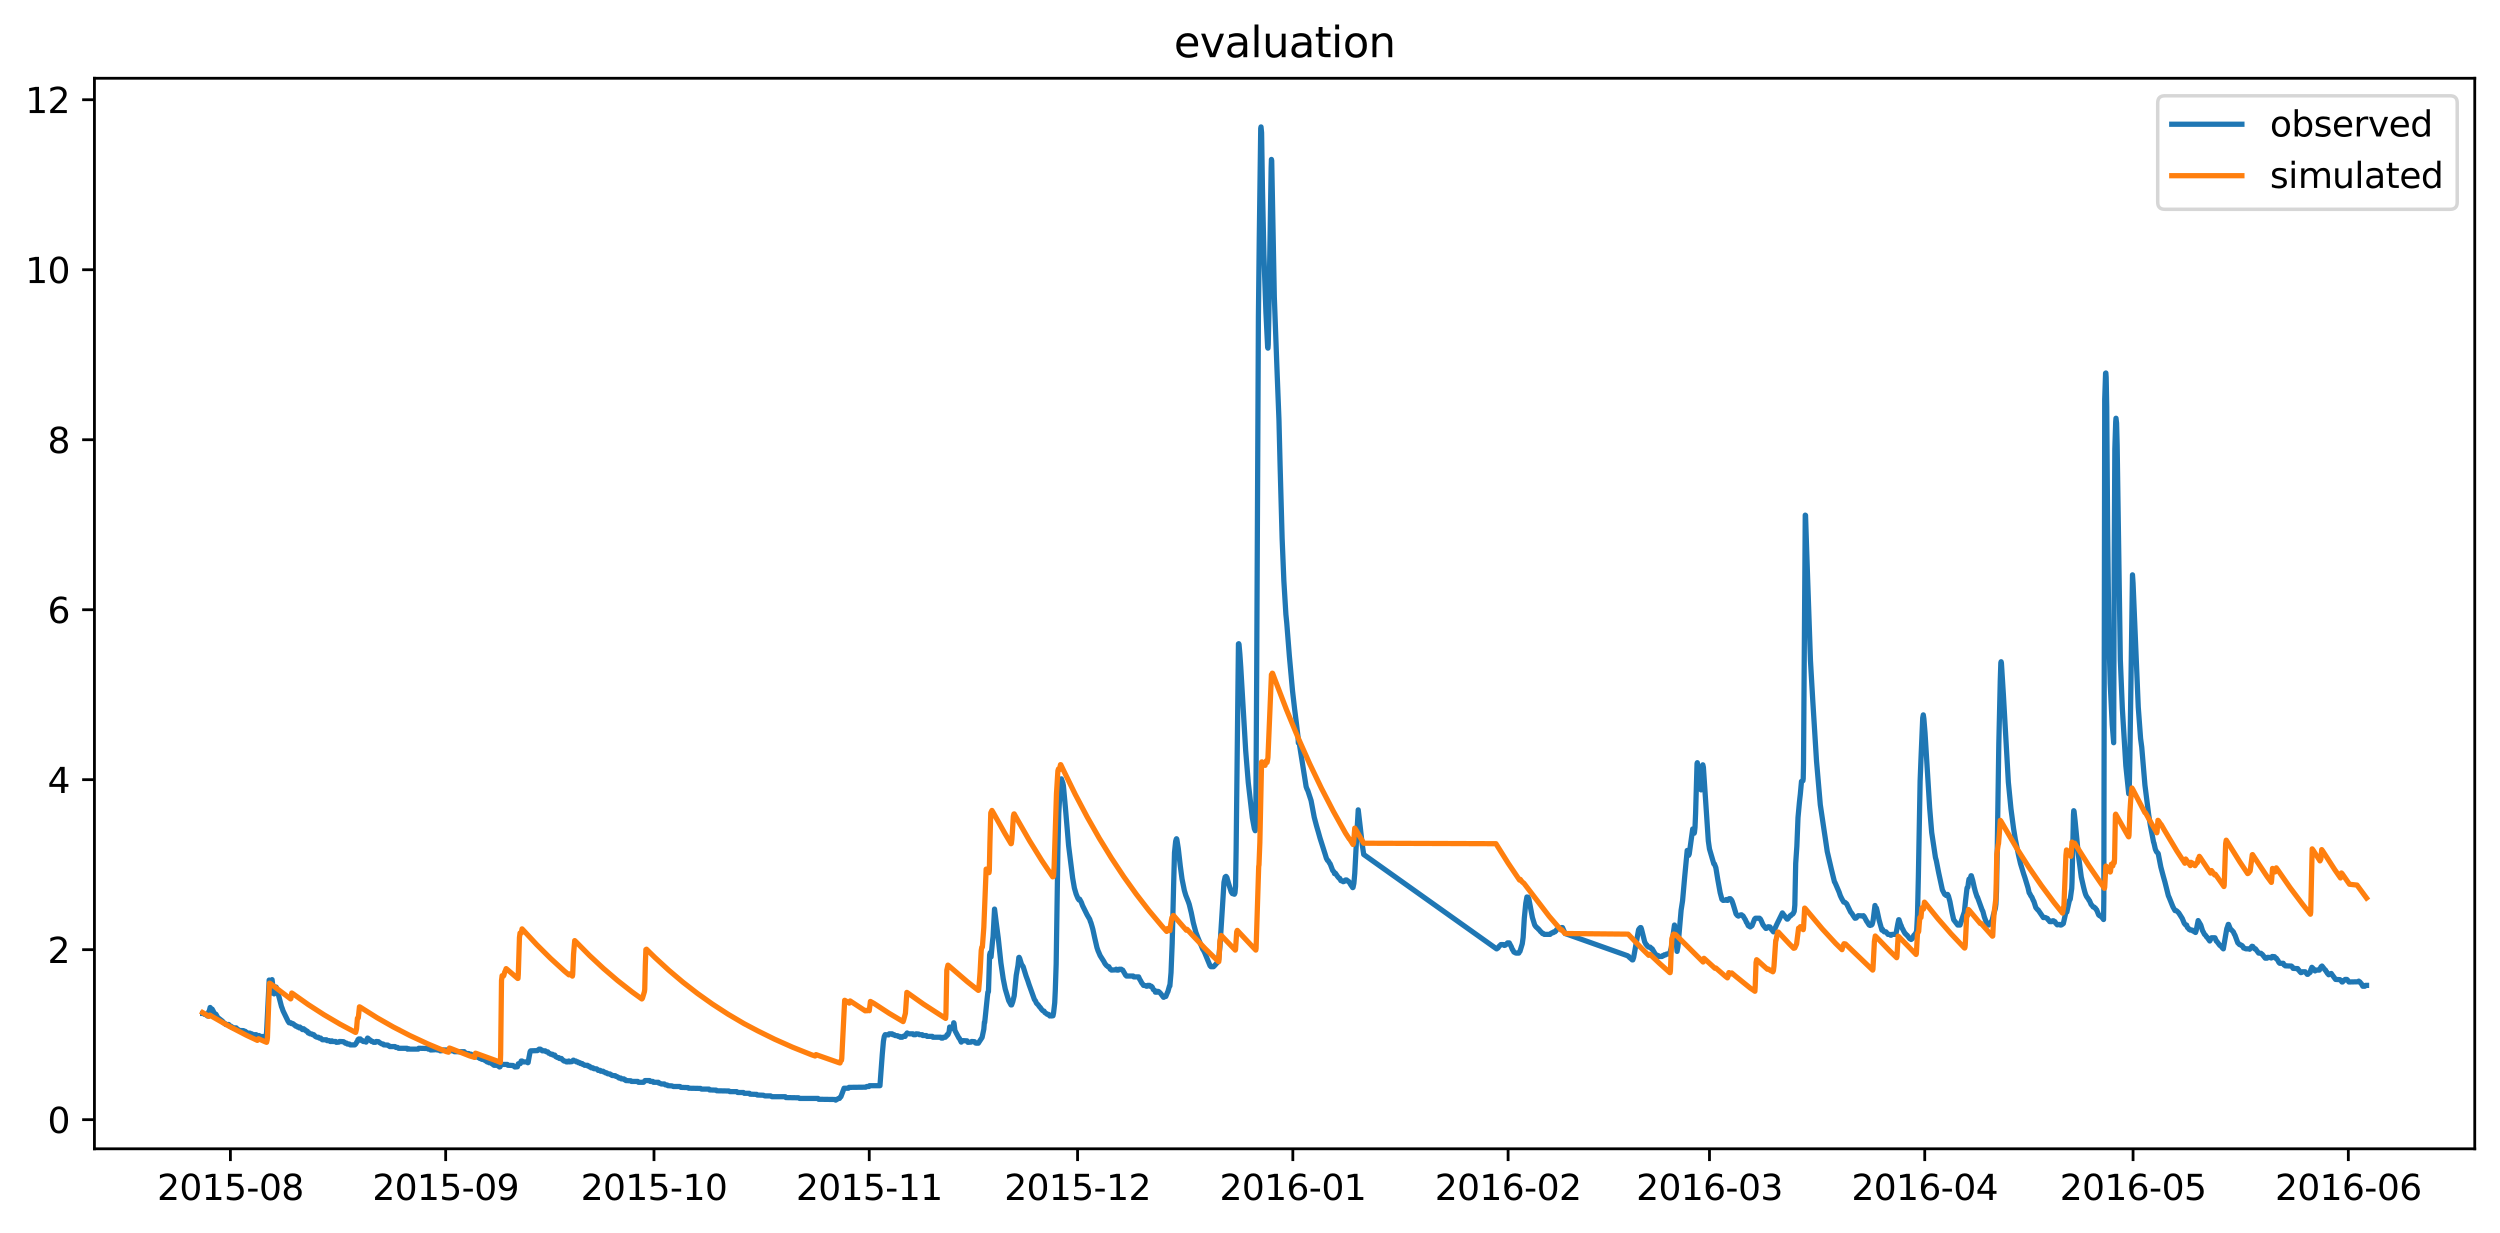 <?xml version="1.0" encoding="utf-8" standalone="no"?>
<!DOCTYPE svg PUBLIC "-//W3C//DTD SVG 1.1//EN"
  "http://www.w3.org/Graphics/SVG/1.1/DTD/svg11.dtd">
<svg xmlns:xlink="http://www.w3.org/1999/xlink" width="712.835pt" height="351.436pt" viewBox="0 0 712.835 351.436" xmlns="http://www.w3.org/2000/svg" version="1.1">
 <defs>
  <style type="text/css">*{stroke-linejoin: round; stroke-linecap: butt}</style>
 </defs>
 <g id="figure_1">
  <g id="patch_1">
   <path d="M 0 351.436 
L 712.835 351.436 
L 712.835 0 
L 0 0 
z
" style="fill: #ffffff"/>
  </g>
  <g id="axes_1">
   <g id="patch_2">
    <path d="M 26.925 327.558 
L 705.635 327.558 
L 705.635 22.318 
L 26.925 22.318 
z
" style="fill: #ffffff"/>
   </g>
   <g id="matplotlib.axis_1">
    <g id="xtick_1">
     <g id="line2d_1">
      <defs>
       <path id="m958825de4e" d="M 0 0 
L 0 3.5 
" style="stroke: #000000; stroke-width: 0.8"/>
      </defs>
      <g>
       <use xlink:href="#m958825de4e" x="65.695" y="327.558" style="stroke: #000000; stroke-width: 0.8"/>
      </g>
     </g>
     <g id="text_1">
      <!-- 2015-08 -->
      <g transform="translate(44.804 342.157) scale(0.1 -0.1)">
       <defs>
        <path id="DejaVuSans-32" d="M 1228 531 
L 3431 531 
L 3431 0 
L 469 0 
L 469 531 
Q 828 903 1448 1529 
Q 2069 2156 2228 2338 
Q 2531 2678 2651 2914 
Q 2772 3150 2772 3378 
Q 2772 3750 2511 3984 
Q 2250 4219 1831 4219 
Q 1534 4219 1204 4116 
Q 875 4013 500 3803 
L 500 4441 
Q 881 4594 1212 4672 
Q 1544 4750 1819 4750 
Q 2544 4750 2975 4387 
Q 3406 4025 3406 3419 
Q 3406 3131 3298 2873 
Q 3191 2616 2906 2266 
Q 2828 2175 2409 1742 
Q 1991 1309 1228 531 
z
" transform="scale(0.016)"/>
        <path id="DejaVuSans-30" d="M 2034 4250 
Q 1547 4250 1301 3770 
Q 1056 3291 1056 2328 
Q 1056 1369 1301 889 
Q 1547 409 2034 409 
Q 2525 409 2770 889 
Q 3016 1369 3016 2328 
Q 3016 3291 2770 3770 
Q 2525 4250 2034 4250 
z
M 2034 4750 
Q 2819 4750 3233 4129 
Q 3647 3509 3647 2328 
Q 3647 1150 3233 529 
Q 2819 -91 2034 -91 
Q 1250 -91 836 529 
Q 422 1150 422 2328 
Q 422 3509 836 4129 
Q 1250 4750 2034 4750 
z
" transform="scale(0.016)"/>
        <path id="DejaVuSans-31" d="M 794 531 
L 1825 531 
L 1825 4091 
L 703 3866 
L 703 4441 
L 1819 4666 
L 2450 4666 
L 2450 531 
L 3481 531 
L 3481 0 
L 794 0 
L 794 531 
z
" transform="scale(0.016)"/>
        <path id="DejaVuSans-35" d="M 691 4666 
L 3169 4666 
L 3169 4134 
L 1269 4134 
L 1269 2991 
Q 1406 3038 1543 3061 
Q 1681 3084 1819 3084 
Q 2600 3084 3056 2656 
Q 3513 2228 3513 1497 
Q 3513 744 3044 326 
Q 2575 -91 1722 -91 
Q 1428 -91 1123 -41 
Q 819 9 494 109 
L 494 744 
Q 775 591 1075 516 
Q 1375 441 1709 441 
Q 2250 441 2565 725 
Q 2881 1009 2881 1497 
Q 2881 1984 2565 2268 
Q 2250 2553 1709 2553 
Q 1456 2553 1204 2497 
Q 953 2441 691 2322 
L 691 4666 
z
" transform="scale(0.016)"/>
        <path id="DejaVuSans-2d" d="M 313 2009 
L 1997 2009 
L 1997 1497 
L 313 1497 
L 313 2009 
z
" transform="scale(0.016)"/>
        <path id="DejaVuSans-38" d="M 2034 2216 
Q 1584 2216 1326 1975 
Q 1069 1734 1069 1313 
Q 1069 891 1326 650 
Q 1584 409 2034 409 
Q 2484 409 2743 651 
Q 3003 894 3003 1313 
Q 3003 1734 2745 1975 
Q 2488 2216 2034 2216 
z
M 1403 2484 
Q 997 2584 770 2862 
Q 544 3141 544 3541 
Q 544 4100 942 4425 
Q 1341 4750 2034 4750 
Q 2731 4750 3128 4425 
Q 3525 4100 3525 3541 
Q 3525 3141 3298 2862 
Q 3072 2584 2669 2484 
Q 3125 2378 3379 2068 
Q 3634 1759 3634 1313 
Q 3634 634 3220 271 
Q 2806 -91 2034 -91 
Q 1263 -91 848 271 
Q 434 634 434 1313 
Q 434 1759 690 2068 
Q 947 2378 1403 2484 
z
M 1172 3481 
Q 1172 3119 1398 2916 
Q 1625 2713 2034 2713 
Q 2441 2713 2670 2916 
Q 2900 3119 2900 3481 
Q 2900 3844 2670 4047 
Q 2441 4250 2034 4250 
Q 1625 4250 1398 4047 
Q 1172 3844 1172 3481 
z
" transform="scale(0.016)"/>
       </defs>
       <use xlink:href="#DejaVuSans-32"/>
       <use xlink:href="#DejaVuSans-30" x="63.623"/>
       <use xlink:href="#DejaVuSans-31" x="127.246"/>
       <use xlink:href="#DejaVuSans-35" x="190.869"/>
       <use xlink:href="#DejaVuSans-2d" x="254.492"/>
       <use xlink:href="#DejaVuSans-30" x="290.576"/>
       <use xlink:href="#DejaVuSans-38" x="354.199"/>
      </g>
     </g>
    </g>
    <g id="xtick_2">
     <g id="line2d_2">
      <g>
       <use xlink:href="#m958825de4e" x="127.075" y="327.558" style="stroke: #000000; stroke-width: 0.8"/>
      </g>
     </g>
     <g id="text_2">
      <!-- 2015-09 -->
      <g transform="translate(106.183 342.157) scale(0.1 -0.1)">
       <defs>
        <path id="DejaVuSans-39" d="M 703 97 
L 703 672 
Q 941 559 1184 500 
Q 1428 441 1663 441 
Q 2288 441 2617 861 
Q 2947 1281 2994 2138 
Q 2813 1869 2534 1725 
Q 2256 1581 1919 1581 
Q 1219 1581 811 2004 
Q 403 2428 403 3163 
Q 403 3881 828 4315 
Q 1253 4750 1959 4750 
Q 2769 4750 3195 4129 
Q 3622 3509 3622 2328 
Q 3622 1225 3098 567 
Q 2575 -91 1691 -91 
Q 1453 -91 1209 -44 
Q 966 3 703 97 
z
M 1959 2075 
Q 2384 2075 2632 2365 
Q 2881 2656 2881 3163 
Q 2881 3666 2632 3958 
Q 2384 4250 1959 4250 
Q 1534 4250 1286 3958 
Q 1038 3666 1038 3163 
Q 1038 2656 1286 2365 
Q 1534 2075 1959 2075 
z
" transform="scale(0.016)"/>
       </defs>
       <use xlink:href="#DejaVuSans-32"/>
       <use xlink:href="#DejaVuSans-30" x="63.623"/>
       <use xlink:href="#DejaVuSans-31" x="127.246"/>
       <use xlink:href="#DejaVuSans-35" x="190.869"/>
       <use xlink:href="#DejaVuSans-2d" x="254.492"/>
       <use xlink:href="#DejaVuSans-30" x="290.576"/>
       <use xlink:href="#DejaVuSans-39" x="354.199"/>
      </g>
     </g>
    </g>
    <g id="xtick_3">
     <g id="line2d_3">
      <g>
       <use xlink:href="#m958825de4e" x="186.474" y="327.558" style="stroke: #000000; stroke-width: 0.8"/>
      </g>
     </g>
     <g id="text_3">
      <!-- 2015-10 -->
      <g transform="translate(165.582 342.157) scale(0.1 -0.1)">
       <use xlink:href="#DejaVuSans-32"/>
       <use xlink:href="#DejaVuSans-30" x="63.623"/>
       <use xlink:href="#DejaVuSans-31" x="127.246"/>
       <use xlink:href="#DejaVuSans-35" x="190.869"/>
       <use xlink:href="#DejaVuSans-2d" x="254.492"/>
       <use xlink:href="#DejaVuSans-31" x="290.576"/>
       <use xlink:href="#DejaVuSans-30" x="354.199"/>
      </g>
     </g>
    </g>
    <g id="xtick_4">
     <g id="line2d_4">
      <g>
       <use xlink:href="#m958825de4e" x="247.853" y="327.558" style="stroke: #000000; stroke-width: 0.8"/>
      </g>
     </g>
     <g id="text_4">
      <!-- 2015-11 -->
      <g transform="translate(226.961 342.157) scale(0.1 -0.1)">
       <use xlink:href="#DejaVuSans-32"/>
       <use xlink:href="#DejaVuSans-30" x="63.623"/>
       <use xlink:href="#DejaVuSans-31" x="127.246"/>
       <use xlink:href="#DejaVuSans-35" x="190.869"/>
       <use xlink:href="#DejaVuSans-2d" x="254.492"/>
       <use xlink:href="#DejaVuSans-31" x="290.576"/>
       <use xlink:href="#DejaVuSans-31" x="354.199"/>
      </g>
     </g>
    </g>
    <g id="xtick_5">
     <g id="line2d_5">
      <g>
       <use xlink:href="#m958825de4e" x="307.252" y="327.558" style="stroke: #000000; stroke-width: 0.8"/>
      </g>
     </g>
     <g id="text_5">
      <!-- 2015-12 -->
      <g transform="translate(286.361 342.157) scale(0.1 -0.1)">
       <use xlink:href="#DejaVuSans-32"/>
       <use xlink:href="#DejaVuSans-30" x="63.623"/>
       <use xlink:href="#DejaVuSans-31" x="127.246"/>
       <use xlink:href="#DejaVuSans-35" x="190.869"/>
       <use xlink:href="#DejaVuSans-2d" x="254.492"/>
       <use xlink:href="#DejaVuSans-31" x="290.576"/>
       <use xlink:href="#DejaVuSans-32" x="354.199"/>
      </g>
     </g>
    </g>
    <g id="xtick_6">
     <g id="line2d_6">
      <g>
       <use xlink:href="#m958825de4e" x="368.631" y="327.558" style="stroke: #000000; stroke-width: 0.8"/>
      </g>
     </g>
     <g id="text_6">
      <!-- 2016-01 -->
      <g transform="translate(347.74 342.157) scale(0.1 -0.1)">
       <defs>
        <path id="DejaVuSans-36" d="M 2113 2584 
Q 1688 2584 1439 2293 
Q 1191 2003 1191 1497 
Q 1191 994 1439 701 
Q 1688 409 2113 409 
Q 2538 409 2786 701 
Q 3034 994 3034 1497 
Q 3034 2003 2786 2293 
Q 2538 2584 2113 2584 
z
M 3366 4563 
L 3366 3988 
Q 3128 4100 2886 4159 
Q 2644 4219 2406 4219 
Q 1781 4219 1451 3797 
Q 1122 3375 1075 2522 
Q 1259 2794 1537 2939 
Q 1816 3084 2150 3084 
Q 2853 3084 3261 2657 
Q 3669 2231 3669 1497 
Q 3669 778 3244 343 
Q 2819 -91 2113 -91 
Q 1303 -91 875 529 
Q 447 1150 447 2328 
Q 447 3434 972 4092 
Q 1497 4750 2381 4750 
Q 2619 4750 2861 4703 
Q 3103 4656 3366 4563 
z
" transform="scale(0.016)"/>
       </defs>
       <use xlink:href="#DejaVuSans-32"/>
       <use xlink:href="#DejaVuSans-30" x="63.623"/>
       <use xlink:href="#DejaVuSans-31" x="127.246"/>
       <use xlink:href="#DejaVuSans-36" x="190.869"/>
       <use xlink:href="#DejaVuSans-2d" x="254.492"/>
       <use xlink:href="#DejaVuSans-30" x="290.576"/>
       <use xlink:href="#DejaVuSans-31" x="354.199"/>
      </g>
     </g>
    </g>
    <g id="xtick_7">
     <g id="line2d_7">
      <g>
       <use xlink:href="#m958825de4e" x="430.01" y="327.558" style="stroke: #000000; stroke-width: 0.8"/>
      </g>
     </g>
     <g id="text_7">
      <!-- 2016-02 -->
      <g transform="translate(409.119 342.157) scale(0.1 -0.1)">
       <use xlink:href="#DejaVuSans-32"/>
       <use xlink:href="#DejaVuSans-30" x="63.623"/>
       <use xlink:href="#DejaVuSans-31" x="127.246"/>
       <use xlink:href="#DejaVuSans-36" x="190.869"/>
       <use xlink:href="#DejaVuSans-2d" x="254.492"/>
       <use xlink:href="#DejaVuSans-30" x="290.576"/>
       <use xlink:href="#DejaVuSans-32" x="354.199"/>
      </g>
     </g>
    </g>
    <g id="xtick_8">
     <g id="line2d_8">
      <g>
       <use xlink:href="#m958825de4e" x="487.43" y="327.558" style="stroke: #000000; stroke-width: 0.8"/>
      </g>
     </g>
     <g id="text_8">
      <!-- 2016-03 -->
      <g transform="translate(466.538 342.157) scale(0.1 -0.1)">
       <defs>
        <path id="DejaVuSans-33" d="M 2597 2516 
Q 3050 2419 3304 2112 
Q 3559 1806 3559 1356 
Q 3559 666 3084 287 
Q 2609 -91 1734 -91 
Q 1441 -91 1130 -33 
Q 819 25 488 141 
L 488 750 
Q 750 597 1062 519 
Q 1375 441 1716 441 
Q 2309 441 2620 675 
Q 2931 909 2931 1356 
Q 2931 1769 2642 2001 
Q 2353 2234 1838 2234 
L 1294 2234 
L 1294 2753 
L 1863 2753 
Q 2328 2753 2575 2939 
Q 2822 3125 2822 3475 
Q 2822 3834 2567 4026 
Q 2313 4219 1838 4219 
Q 1578 4219 1281 4162 
Q 984 4106 628 3988 
L 628 4550 
Q 988 4650 1302 4700 
Q 1616 4750 1894 4750 
Q 2613 4750 3031 4423 
Q 3450 4097 3450 3541 
Q 3450 3153 3228 2886 
Q 3006 2619 2597 2516 
z
" transform="scale(0.016)"/>
       </defs>
       <use xlink:href="#DejaVuSans-32"/>
       <use xlink:href="#DejaVuSans-30" x="63.623"/>
       <use xlink:href="#DejaVuSans-31" x="127.246"/>
       <use xlink:href="#DejaVuSans-36" x="190.869"/>
       <use xlink:href="#DejaVuSans-2d" x="254.492"/>
       <use xlink:href="#DejaVuSans-30" x="290.576"/>
       <use xlink:href="#DejaVuSans-33" x="354.199"/>
      </g>
     </g>
    </g>
    <g id="xtick_9">
     <g id="line2d_9">
      <g>
       <use xlink:href="#m958825de4e" x="548.809" y="327.558" style="stroke: #000000; stroke-width: 0.8"/>
      </g>
     </g>
     <g id="text_9">
      <!-- 2016-04 -->
      <g transform="translate(527.917 342.157) scale(0.1 -0.1)">
       <defs>
        <path id="DejaVuSans-34" d="M 2419 4116 
L 825 1625 
L 2419 1625 
L 2419 4116 
z
M 2253 4666 
L 3047 4666 
L 3047 1625 
L 3713 1625 
L 3713 1100 
L 3047 1100 
L 3047 0 
L 2419 0 
L 2419 1100 
L 313 1100 
L 313 1709 
L 2253 4666 
z
" transform="scale(0.016)"/>
       </defs>
       <use xlink:href="#DejaVuSans-32"/>
       <use xlink:href="#DejaVuSans-30" x="63.623"/>
       <use xlink:href="#DejaVuSans-31" x="127.246"/>
       <use xlink:href="#DejaVuSans-36" x="190.869"/>
       <use xlink:href="#DejaVuSans-2d" x="254.492"/>
       <use xlink:href="#DejaVuSans-30" x="290.576"/>
       <use xlink:href="#DejaVuSans-34" x="354.199"/>
      </g>
     </g>
    </g>
    <g id="xtick_10">
     <g id="line2d_10">
      <g>
       <use xlink:href="#m958825de4e" x="608.208" y="327.558" style="stroke: #000000; stroke-width: 0.8"/>
      </g>
     </g>
     <g id="text_10">
      <!-- 2016-05 -->
      <g transform="translate(587.317 342.157) scale(0.1 -0.1)">
       <use xlink:href="#DejaVuSans-32"/>
       <use xlink:href="#DejaVuSans-30" x="63.623"/>
       <use xlink:href="#DejaVuSans-31" x="127.246"/>
       <use xlink:href="#DejaVuSans-36" x="190.869"/>
       <use xlink:href="#DejaVuSans-2d" x="254.492"/>
       <use xlink:href="#DejaVuSans-30" x="290.576"/>
       <use xlink:href="#DejaVuSans-35" x="354.199"/>
      </g>
     </g>
    </g>
    <g id="xtick_11">
     <g id="line2d_11">
      <g>
       <use xlink:href="#m958825de4e" x="669.587" y="327.558" style="stroke: #000000; stroke-width: 0.8"/>
      </g>
     </g>
     <g id="text_11">
      <!-- 2016-06 -->
      <g transform="translate(648.696 342.157) scale(0.1 -0.1)">
       <use xlink:href="#DejaVuSans-32"/>
       <use xlink:href="#DejaVuSans-30" x="63.623"/>
       <use xlink:href="#DejaVuSans-31" x="127.246"/>
       <use xlink:href="#DejaVuSans-36" x="190.869"/>
       <use xlink:href="#DejaVuSans-2d" x="254.492"/>
       <use xlink:href="#DejaVuSans-30" x="290.576"/>
       <use xlink:href="#DejaVuSans-36" x="354.199"/>
      </g>
     </g>
    </g>
   </g>
   <g id="matplotlib.axis_2">
    <g id="ytick_1">
     <g id="line2d_12">
      <defs>
       <path id="m0f46a3d27c" d="M 0 0 
L -3.5 0 
" style="stroke: #000000; stroke-width: 0.8"/>
      </defs>
      <g>
       <use xlink:href="#m0f46a3d27c" x="26.925" y="319.258" style="stroke: #000000; stroke-width: 0.8"/>
      </g>
     </g>
     <g id="text_12">
      <!-- 0 -->
      <g transform="translate(13.562 323.057) scale(0.1 -0.1)">
       <use xlink:href="#DejaVuSans-30"/>
      </g>
     </g>
    </g>
    <g id="ytick_2">
     <g id="line2d_13">
      <g>
       <use xlink:href="#m0f46a3d27c" x="26.925" y="270.788" style="stroke: #000000; stroke-width: 0.8"/>
      </g>
     </g>
     <g id="text_13">
      <!-- 2 -->
      <g transform="translate(13.562 274.587) scale(0.1 -0.1)">
       <use xlink:href="#DejaVuSans-32"/>
      </g>
     </g>
    </g>
    <g id="ytick_3">
     <g id="line2d_14">
      <g>
       <use xlink:href="#m0f46a3d27c" x="26.925" y="222.318" style="stroke: #000000; stroke-width: 0.8"/>
      </g>
     </g>
     <g id="text_14">
      <!-- 4 -->
      <g transform="translate(13.562 226.117) scale(0.1 -0.1)">
       <use xlink:href="#DejaVuSans-34"/>
      </g>
     </g>
    </g>
    <g id="ytick_4">
     <g id="line2d_15">
      <g>
       <use xlink:href="#m0f46a3d27c" x="26.925" y="173.848" style="stroke: #000000; stroke-width: 0.8"/>
      </g>
     </g>
     <g id="text_15">
      <!-- 6 -->
      <g transform="translate(13.562 177.647) scale(0.1 -0.1)">
       <use xlink:href="#DejaVuSans-36"/>
      </g>
     </g>
    </g>
    <g id="ytick_5">
     <g id="line2d_16">
      <g>
       <use xlink:href="#m0f46a3d27c" x="26.925" y="125.378" style="stroke: #000000; stroke-width: 0.8"/>
      </g>
     </g>
     <g id="text_16">
      <!-- 8 -->
      <g transform="translate(13.562 129.177) scale(0.1 -0.1)">
       <use xlink:href="#DejaVuSans-38"/>
      </g>
     </g>
    </g>
    <g id="ytick_6">
     <g id="line2d_17">
      <g>
       <use xlink:href="#m0f46a3d27c" x="26.925" y="76.907" style="stroke: #000000; stroke-width: 0.8"/>
      </g>
     </g>
     <g id="text_17">
      <!-- 10 -->
      <g transform="translate(7.2 80.707) scale(0.1 -0.1)">
       <use xlink:href="#DejaVuSans-31"/>
       <use xlink:href="#DejaVuSans-30" x="63.623"/>
      </g>
     </g>
    </g>
    <g id="ytick_7">
     <g id="line2d_18">
      <g>
       <use xlink:href="#m0f46a3d27c" x="26.925" y="28.437" style="stroke: #000000; stroke-width: 0.8"/>
      </g>
     </g>
     <g id="text_18">
      <!-- 12 -->
      <g transform="translate(7.2 32.237) scale(0.1 -0.1)">
       <use xlink:href="#DejaVuSans-31"/>
       <use xlink:href="#DejaVuSans-32" x="63.623"/>
      </g>
     </g>
    </g>
   </g>
   <g id="line2d_19">
    <path d="M 57.775 288.964 
L 58.023 288.964 
L 58.27 289.206 
L 58.683 289.206 
L 58.848 289.449 
L 59.013 289.509 
L 59.178 289.691 
L 59.343 289.691 
L 59.508 288.479 
L 59.59 288.6 
L 59.92 287.267 
L 60.333 287.752 
L 60.498 287.752 
L 60.828 288.358 
L 61.075 288.964 
L 61.24 288.964 
L 61.405 289.206 
L 61.57 289.206 
L 62.065 290.115 
L 63.468 291.206 
L 63.715 291.63 
L 63.88 291.63 
L 64.128 291.872 
L 64.21 291.872 
L 64.375 292.114 
L 65.2 292.114 
L 65.613 292.599 
L 65.86 292.599 
L 66.025 292.841 
L 66.355 292.902 
L 66.52 293.084 
L 67.345 293.084 
L 67.758 293.569 
L 67.923 293.569 
L 68.088 293.811 
L 69.408 293.871 
L 69.573 294.053 
L 69.903 294.053 
L 70.068 294.296 
L 70.233 294.296 
L 70.48 294.538 
L 71.305 294.599 
L 71.47 294.78 
L 71.8 294.78 
L 71.965 295.023 
L 73.038 295.023 
L 73.203 295.265 
L 73.863 295.265 
L 74.028 295.507 
L 75.1 295.568 
L 75.265 295.992 
L 75.678 295.992 
L 75.925 294.901 
L 76.008 294.356 
L 76.75 279.452 
L 76.998 280.663 
L 77.328 283.147 
L 77.575 279.33 
L 77.823 281.39 
L 78.07 283.208 
L 78.153 283.39 
L 78.318 282.905 
L 78.648 281.633 
L 78.73 281.451 
L 79.39 283.632 
L 80.298 287.146 
L 80.38 287.267 
L 80.71 288.237 
L 82.113 291.145 
L 82.278 291.387 
L 82.443 291.63 
L 82.938 291.63 
L 83.103 291.872 
L 83.515 291.872 
L 83.763 292.114 
L 83.845 292.114 
L 84.01 292.357 
L 84.175 292.357 
L 84.34 292.599 
L 84.67 292.599 
L 84.835 292.841 
L 85.165 292.841 
L 85.33 293.084 
L 85.413 293.084 
L 85.495 292.841 
L 85.66 293.084 
L 85.908 293.144 
L 86.155 293.508 
L 86.238 293.569 
L 86.403 293.326 
L 86.568 293.326 
L 86.733 293.569 
L 86.898 293.569 
L 87.063 293.811 
L 87.228 293.811 
L 87.393 294.053 
L 87.64 294.053 
L 87.888 294.538 
L 88.218 294.538 
L 88.383 294.78 
L 88.96 294.841 
L 89.125 295.023 
L 89.455 295.023 
L 89.62 295.265 
L 89.703 295.265 
L 89.868 295.507 
L 90.363 295.75 
L 90.775 295.75 
L 91.023 295.992 
L 91.435 295.992 
L 91.6 296.234 
L 91.682 296.234 
L 91.93 296.477 
L 93.085 296.477 
L 93.25 296.719 
L 93.91 296.719 
L 94.157 296.961 
L 94.487 296.961 
L 94.652 296.78 
L 94.817 296.961 
L 95.725 296.961 
L 95.89 297.204 
L 96.632 297.143 
L 96.797 296.961 
L 97.952 297.022 
L 98.117 297.204 
L 98.282 297.204 
L 98.447 297.446 
L 98.86 297.446 
L 99.025 297.688 
L 99.602 297.688 
L 99.85 297.931 
L 101.17 297.931 
L 101.335 297.688 
L 101.417 297.688 
L 101.83 296.961 
L 101.912 296.961 
L 102.077 296.416 
L 102.16 296.477 
L 102.325 296.234 
L 102.407 296.477 
L 102.655 296.234 
L 102.737 296.234 
L 102.902 296.477 
L 102.985 296.477 
L 103.15 296.719 
L 103.397 296.719 
L 103.562 296.961 
L 104.305 297.022 
L 104.387 297.143 
L 104.635 296.356 
L 104.8 295.992 
L 104.965 296.053 
L 105.212 296.356 
L 105.377 296.477 
L 105.46 296.477 
L 105.625 296.719 
L 105.79 296.719 
L 105.955 296.961 
L 106.285 296.961 
L 106.532 297.204 
L 107.027 297.204 
L 107.275 296.961 
L 107.935 297.022 
L 108.1 297.204 
L 108.925 297.688 
L 109.255 297.688 
L 109.42 297.931 
L 110.575 297.991 
L 110.74 298.173 
L 110.905 298.173 
L 111.152 298.416 
L 112.637 298.416 
L 112.885 298.658 
L 113.38 298.658 
L 113.627 298.9 
L 116.02 298.9 
L 116.185 299.143 
L 116.267 299.082 
L 116.35 299.143 
L 116.515 299.021 
L 116.845 299.143 
L 119.237 299.143 
L 119.402 298.9 
L 121.96 298.961 
L 122.125 299.143 
L 122.62 299.143 
L 122.785 299.385 
L 124.022 299.324 
L 124.187 299.143 
L 124.435 299.143 
L 124.682 299.385 
L 125.26 299.385 
L 125.507 299.627 
L 126.167 299.567 
L 126.332 299.385 
L 128.064 299.385 
L 128.229 299.143 
L 128.312 299.143 
L 128.477 299.385 
L 128.724 299.385 
L 128.889 299.627 
L 129.302 299.627 
L 129.549 299.87 
L 132.354 299.87 
L 132.519 300.112 
L 132.602 300.112 
L 132.767 300.354 
L 133.674 300.415 
L 133.839 300.597 
L 134.334 300.597 
L 134.582 300.839 
L 134.747 300.839 
L 135.159 301.263 
L 135.407 301.324 
L 136.232 301.384 
L 136.397 301.566 
L 136.562 301.566 
L 136.809 301.808 
L 137.222 301.869 
L 137.387 302.051 
L 137.964 302.111 
L 138.129 302.293 
L 138.377 302.293 
L 138.542 302.535 
L 138.707 302.535 
L 138.872 302.778 
L 139.284 302.838 
L 139.449 303.02 
L 139.944 303.02 
L 140.192 303.263 
L 140.357 303.263 
L 140.522 303.505 
L 140.687 303.505 
L 140.852 303.747 
L 141.924 303.747 
L 142.089 303.99 
L 142.254 304.05 
L 142.419 304.232 
L 142.584 304.171 
L 142.832 303.505 
L 144.647 303.505 
L 144.812 303.747 
L 146.297 303.808 
L 146.462 303.99 
L 146.544 303.99 
L 146.792 304.232 
L 147.534 304.171 
L 147.782 303.323 
L 148.029 303.263 
L 148.359 303.263 
L 148.607 302.535 
L 148.854 302.535 
L 149.019 302.778 
L 150.339 302.778 
L 150.504 303.02 
L 150.587 302.96 
L 150.752 301.99 
L 151.164 299.809 
L 151.329 299.627 
L 153.227 299.567 
L 153.392 299.385 
L 153.557 299.385 
L 153.722 299.143 
L 154.052 299.143 
L 154.217 299.385 
L 154.464 299.385 
L 154.629 299.627 
L 155.454 299.627 
L 155.702 299.87 
L 156.197 299.93 
L 156.444 300.294 
L 156.692 300.354 
L 156.857 300.415 
L 157.022 300.597 
L 157.517 300.597 
L 157.682 300.839 
L 158.177 300.839 
L 158.424 301.263 
L 159.002 301.566 
L 159.332 301.566 
L 159.497 301.808 
L 160.074 301.808 
L 160.487 302.293 
L 160.569 302.293 
L 160.817 302.535 
L 161.312 302.596 
L 161.477 302.778 
L 161.972 302.778 
L 162.137 302.535 
L 162.219 302.535 
L 162.384 302.778 
L 163.044 302.717 
L 163.209 302.535 
L 163.292 302.535 
L 163.457 302.293 
L 163.539 302.293 
L 163.787 302.535 
L 164.199 302.535 
L 164.364 302.778 
L 164.776 302.778 
L 164.941 303.02 
L 165.354 303.02 
L 165.519 303.263 
L 166.014 303.263 
L 166.179 303.505 
L 166.509 303.565 
L 166.674 303.747 
L 167.499 303.747 
L 167.664 303.99 
L 167.994 303.99 
L 168.159 304.232 
L 168.406 304.232 
L 168.571 304.474 
L 169.066 304.474 
L 169.314 304.717 
L 170.139 304.777 
L 170.304 304.959 
L 170.386 304.959 
L 170.551 305.201 
L 171.129 305.201 
L 171.294 305.444 
L 171.954 305.444 
L 172.201 305.686 
L 172.531 305.747 
L 172.696 305.928 
L 173.026 305.928 
L 173.274 306.171 
L 173.934 306.231 
L 174.099 306.413 
L 174.346 306.474 
L 174.511 306.655 
L 175.419 306.716 
L 175.584 306.898 
L 175.914 306.958 
L 176.161 307.14 
L 176.244 307.14 
L 176.491 307.382 
L 176.986 307.382 
L 177.151 307.625 
L 177.894 307.625 
L 178.059 307.867 
L 178.306 307.867 
L 178.471 308.11 
L 179.874 308.17 
L 180.039 308.352 
L 181.854 308.352 
L 182.019 308.594 
L 183.504 308.594 
L 183.916 308.11 
L 185.236 308.11 
L 185.401 308.352 
L 186.144 308.352 
L 186.309 308.594 
L 187.711 308.594 
L 187.876 308.837 
L 187.959 308.776 
L 188.536 309.079 
L 189.444 309.079 
L 189.691 309.321 
L 190.269 309.382 
L 190.434 309.564 
L 191.589 309.624 
L 192.001 309.806 
L 193.899 309.806 
L 194.146 310.048 
L 196.209 310.109 
L 196.374 310.291 
L 199.756 310.351 
L 200.004 310.533 
L 202.148 310.533 
L 202.313 310.775 
L 204.211 310.836 
L 204.376 311.018 
L 207.841 311.078 
L 208.088 311.26 
L 210.068 311.26 
L 210.316 311.502 
L 211.966 311.502 
L 212.213 311.745 
L 213.698 311.745 
L 213.863 311.987 
L 215.761 312.048 
L 215.926 312.229 
L 217.658 312.29 
L 218.071 312.472 
L 219.721 312.472 
L 219.886 312.593 
L 219.968 312.593 
L 220.133 312.714 
L 223.928 312.714 
L 224.093 312.957 
L 227.723 313.017 
L 227.971 313.199 
L 233.251 313.199 
L 233.416 313.441 
L 233.581 313.441 
L 238.118 313.502 
L 238.283 313.684 
L 239.108 313.199 
L 239.355 313.199 
L 239.685 312.714 
L 239.768 312.714 
L 240.675 310.291 
L 241.913 310.291 
L 242.078 310.048 
L 246.863 309.988 
L 247.11 309.806 
L 247.77 309.806 
L 247.935 309.564 
L 250.905 309.564 
L 251.565 300.657 
L 251.895 296.901 
L 252.143 295.507 
L 252.39 295.023 
L 253.38 295.083 
L 253.545 294.78 
L 254.37 294.78 
L 254.535 295.023 
L 254.948 295.023 
L 255.195 295.265 
L 255.938 295.326 
L 256.103 295.507 
L 256.515 295.507 
L 256.68 295.75 
L 257.258 295.75 
L 257.423 295.507 
L 258.083 295.507 
L 258.248 295.023 
L 258.33 295.023 
L 258.66 294.538 
L 258.743 294.599 
L 259.155 294.78 
L 260.31 294.78 
L 260.475 295.023 
L 261.053 295.023 
L 261.218 294.78 
L 261.96 294.841 
L 262.125 295.023 
L 262.95 295.023 
L 263.115 295.265 
L 264.105 295.265 
L 264.353 295.507 
L 265.838 295.507 
L 266.003 295.75 
L 268.23 295.75 
L 268.395 295.992 
L 268.808 295.992 
L 268.973 295.75 
L 269.55 295.75 
L 269.715 295.507 
L 269.88 295.447 
L 270.045 295.023 
L 270.293 295.023 
L 270.623 294.174 
L 270.788 292.841 
L 270.87 292.841 
L 271.283 293.266 
L 271.448 293.084 
L 271.613 293.084 
L 271.86 292.478 
L 271.943 291.63 
L 272.025 291.751 
L 272.273 293.811 
L 272.685 294.599 
L 273.428 295.992 
L 273.51 295.992 
L 274.088 297.143 
L 274.5 296.719 
L 275.737 296.78 
L 275.985 297.204 
L 276.892 297.143 
L 277.057 296.961 
L 277.882 297.022 
L 278.13 297.386 
L 278.377 297.446 
L 278.955 297.446 
L 280.027 295.81 
L 280.522 293.447 
L 280.687 291.448 
L 280.77 291.569 
L 281.512 284.359 
L 281.677 282.905 
L 281.76 282.966 
L 281.842 282.723 
L 282.172 272.302 
L 282.337 271.636 
L 282.585 272.848 
L 282.75 271.03 
L 282.997 268.425 
L 283.162 267.031 
L 283.575 259.215 
L 283.74 260.488 
L 284.07 263.154 
L 284.647 267.576 
L 285.39 274.544 
L 286.05 279.088 
L 286.627 281.996 
L 287.617 285.329 
L 288.277 286.54 
L 288.442 286.54 
L 288.772 285.632 
L 289.185 283.935 
L 289.762 278.119 
L 290.257 275.271 
L 290.505 273.029 
L 290.587 272.969 
L 290.752 273.272 
L 291.33 275.15 
L 291.412 275.15 
L 291.577 275.392 
L 291.742 275.635 
L 292.567 278.3 
L 293.062 279.633 
L 293.392 280.663 
L 294.96 285.026 
L 295.207 285.329 
L 295.537 286.056 
L 296.032 286.54 
L 296.362 287.025 
L 296.61 287.267 
L 296.94 287.752 
L 297.27 288.116 
L 297.435 288.237 
L 297.682 288.297 
L 297.93 288.722 
L 298.095 288.782 
L 298.26 288.964 
L 298.425 289.024 
L 298.59 289.206 
L 298.92 289.206 
L 299.332 289.691 
L 299.497 289.449 
L 299.662 289.449 
L 299.827 289.691 
L 300.24 289.63 
L 300.405 288.843 
L 300.735 285.934 
L 300.9 282.42 
L 301.147 274.908 
L 301.642 242.311 
L 301.89 231.89 
L 302.22 225.953 
L 302.55 222.196 
L 302.632 222.075 
L 303.045 223.226 
L 303.21 224.014 
L 303.787 230.315 
L 304.695 241.1 
L 305.85 250.37 
L 306.345 253.217 
L 306.84 254.914 
L 307.335 256.125 
L 307.665 256.61 
L 307.83 256.368 
L 308.325 257.277 
L 308.655 258.185 
L 309.975 260.851 
L 310.717 262.124 
L 310.965 262.911 
L 311.047 263.032 
L 311.459 264.426 
L 311.624 265.032 
L 312.119 267.334 
L 312.779 270.182 
L 313.109 271.151 
L 313.274 271.515 
L 313.687 272.484 
L 314.759 274.181 
L 315.007 274.665 
L 315.172 274.908 
L 315.584 275.392 
L 315.749 275.453 
L 315.914 275.635 
L 316.162 275.635 
L 316.574 276.362 
L 316.739 276.362 
L 316.904 276.604 
L 318.059 276.543 
L 318.224 276.362 
L 318.307 276.362 
L 318.472 276.604 
L 318.884 276.604 
L 319.132 276.362 
L 319.709 276.362 
L 319.957 276.604 
L 320.122 276.604 
L 320.782 277.755 
L 320.947 278.058 
L 321.029 278.058 
L 321.194 278.3 
L 323.092 278.3 
L 323.257 278.543 
L 324.659 278.543 
L 324.989 279.27 
L 325.154 279.512 
L 325.567 280.3 
L 325.732 280.482 
L 325.897 280.724 
L 326.062 280.966 
L 326.639 281.027 
L 326.887 281.209 
L 327.052 281.209 
L 327.217 280.966 
L 327.794 280.966 
L 327.877 281.209 
L 327.959 281.148 
L 328.207 281.209 
L 328.289 281.209 
L 328.454 281.451 
L 328.537 281.451 
L 328.867 282.178 
L 329.279 282.42 
L 329.444 282.905 
L 329.939 282.905 
L 330.104 282.663 
L 330.352 282.723 
L 330.434 282.905 
L 330.517 282.845 
L 330.929 283.269 
L 331.754 284.359 
L 331.837 284.359 
L 332.002 284.117 
L 332.414 284.117 
L 332.909 282.905 
L 332.992 282.784 
L 333.487 281.027 
L 333.569 281.148 
L 333.899 277.331 
L 334.229 269.031 
L 334.642 252.308 
L 334.889 243.099 
L 335.219 239.888 
L 335.384 239.282 
L 335.467 239.161 
L 335.549 239.282 
L 335.962 241.887 
L 336.539 246.916 
L 337.034 250.612 
L 337.694 253.884 
L 338.107 255.277 
L 338.849 257.155 
L 339.097 257.882 
L 339.674 260.245 
L 340.252 263.093 
L 340.994 265.88 
L 341.572 267.395 
L 342.149 268.788 
L 342.397 269.334 
L 342.974 270.727 
L 343.139 270.909 
L 343.469 271.575 
L 344.459 273.999 
L 345.037 275.392 
L 345.119 275.392 
L 345.284 275.635 
L 346.027 275.635 
L 346.192 275.392 
L 346.274 275.392 
L 346.852 274.726 
L 347.182 274.362 
L 347.429 273.696 
L 347.842 269.939 
L 348.666 256.913 
L 348.996 251.581 
L 349.326 250.067 
L 349.574 249.885 
L 349.821 250.188 
L 350.316 251.945 
L 351.059 254.308 
L 351.389 254.792 
L 351.636 254.853 
L 351.966 254.974 
L 352.131 254.611 
L 352.296 252.733 
L 352.461 242.433 
L 353.121 183.602 
L 353.204 183.542 
L 353.286 183.723 
L 353.534 186.571 
L 353.781 190.206 
L 355.184 214.017 
L 355.926 223.166 
L 357.081 233.163 
L 357.659 236.313 
L 357.906 236.859 
L 358.071 233.587 
L 358.319 193.175 
L 358.814 90.176 
L 359.061 67.819 
L 359.474 36.617 
L 359.556 36.193 
L 359.721 37.829 
L 359.969 53.763 
L 360.381 72.606 
L 360.959 89.086 
L 361.454 99.143 
L 361.536 99.264 
L 361.619 98.295 
L 361.784 90.297 
L 362.444 48.007 
L 362.526 45.463 
L 362.609 45.826 
L 363.351 84.663 
L 364.094 104.838 
L 364.671 119.622 
L 365.001 132.769 
L 365.579 153.551 
L 366.074 165.668 
L 366.651 175.18 
L 366.899 177.665 
L 367.641 187.056 
L 368.549 197.053 
L 369.126 202.081 
L 369.539 205.353 
L 370.116 210.139 
L 370.199 211.836 
L 370.281 211.109 
L 370.364 211.291 
L 372.426 224.317 
L 372.674 224.983 
L 372.921 225.468 
L 373.829 228.255 
L 374.736 233.042 
L 375.396 235.526 
L 375.891 237.222 
L 376.386 238.979 
L 377.871 243.644 
L 378.201 244.735 
L 378.531 245.341 
L 378.696 245.401 
L 379.191 246.25 
L 379.274 246.31 
L 380.016 248.249 
L 380.346 248.552 
L 380.511 249.097 
L 380.594 248.976 
L 380.759 248.976 
L 381.089 249.461 
L 381.254 249.703 
L 381.419 249.945 
L 381.831 250.43 
L 381.996 250.43 
L 382.326 251.097 
L 382.574 251.157 
L 382.739 251.157 
L 382.986 251.4 
L 383.234 251.339 
L 383.481 251.036 
L 383.646 250.915 
L 383.976 250.915 
L 384.141 251.157 
L 384.306 251.157 
L 384.471 251.4 
L 384.636 251.4 
L 385.131 252.248 
L 385.708 253.096 
L 385.791 253.035 
L 386.038 251.884 
L 386.286 249.037 
L 386.863 238.01 
L 387.276 230.921 
L 387.853 235.829 
L 388.431 240.918 
L 388.843 243.644 
L 426.71 270.545 
L 426.793 270.545 
L 426.958 270.303 
L 427.123 270.303 
L 427.453 269.818 
L 427.783 269.515 
L 427.948 269.334 
L 428.608 269.334 
L 428.69 269.455 
L 428.773 269.334 
L 428.938 269.576 
L 429.185 269.515 
L 429.35 269.334 
L 429.433 269.334 
L 429.845 268.849 
L 430.34 268.849 
L 430.588 269.334 
L 430.918 269.939 
L 431.248 270.788 
L 431.33 270.788 
L 431.66 271.454 
L 432.238 271.757 
L 433.063 271.757 
L 433.31 271.272 
L 433.393 271.272 
L 434.053 269.091 
L 434.3 267.274 
L 434.63 261.821 
L 435.043 257.58 
L 435.373 255.762 
L 435.703 255.822 
L 435.95 256.428 
L 436.94 261.639 
L 437.6 263.759 
L 437.93 264.244 
L 438.013 264.244 
L 438.178 264.487 
L 438.508 264.729 
L 438.673 264.971 
L 438.755 264.971 
L 439.333 265.698 
L 439.415 265.698 
L 439.828 266.183 
L 440.075 266.183 
L 440.323 266.425 
L 441.973 266.425 
L 442.138 266.183 
L 442.385 266.122 
L 442.55 265.941 
L 442.88 265.941 
L 443.045 265.698 
L 443.375 265.698 
L 443.54 265.456 
L 443.623 265.456 
L 443.87 265.032 
L 444.448 264.729 
L 444.943 264.668 
L 445.19 264.487 
L 445.52 264.487 
L 446.263 266.183 
L 464.165 272.545 
L 464.33 272.726 
L 464.412 272.726 
L 464.577 272.969 
L 465.237 273.514 
L 465.402 273.696 
L 465.567 273.696 
L 465.815 272.969 
L 467.217 265.092 
L 467.465 264.729 
L 467.547 264.729 
L 467.712 264.487 
L 467.877 264.487 
L 468.042 264.911 
L 468.95 268.546 
L 469.362 269.334 
L 469.527 269.394 
L 469.775 269.818 
L 469.857 269.818 
L 470.105 270.061 
L 470.517 270.061 
L 470.682 270.303 
L 470.765 270.303 
L 470.93 270.545 
L 471.095 270.545 
L 471.59 271.393 
L 471.837 271.818 
L 472.085 272.242 
L 472.415 272.302 
L 472.58 272.484 
L 472.827 272.484 
L 472.992 272.726 
L 473.9 272.726 
L 474.065 272.484 
L 474.395 272.484 
L 474.56 272.242 
L 474.972 272.242 
L 475.137 272.06 
L 475.385 271.999 
L 475.797 271.999 
L 475.962 271.757 
L 476.127 271.757 
L 476.54 270.242 
L 477.447 263.759 
L 477.53 264.184 
L 478.19 271.272 
L 478.437 269.939 
L 479.345 259.518 
L 479.757 256.852 
L 480.335 250.309 
L 481.077 242.493 
L 481.16 242.614 
L 481.49 243.887 
L 481.655 243.523 
L 482.645 236.374 
L 482.727 236.374 
L 483.057 237.586 
L 483.14 237.404 
L 483.305 235.889 
L 483.47 231.951 
L 483.882 217.713 
L 483.965 217.471 
L 484.377 220.258 
L 484.46 219.894 
L 484.707 223.832 
L 484.955 225.165 
L 485.037 225.226 
L 485.12 224.862 
L 485.285 222.136 
L 485.532 218.076 
L 485.697 218.804 
L 487.1 239.767 
L 487.43 242.069 
L 488.667 246.31 
L 488.832 246.31 
L 489.245 247.401 
L 489.822 250.915 
L 490.482 254.55 
L 490.977 256.428 
L 491.307 256.731 
L 492.05 256.671 
L 492.215 256.489 
L 492.297 256.489 
L 492.462 256.731 
L 492.627 256.731 
L 492.792 256.489 
L 492.875 256.489 
L 493.04 256.247 
L 493.37 256.247 
L 493.535 256.428 
L 493.617 256.489 
L 493.865 256.913 
L 494.195 257.882 
L 495.019 260.609 
L 495.432 261.094 
L 495.597 261.094 
L 495.679 261.215 
L 495.762 261.154 
L 496.339 260.851 
L 496.587 260.851 
L 496.752 261.094 
L 496.999 261.154 
L 497.494 262.002 
L 497.659 262.245 
L 497.989 263.032 
L 498.072 263.032 
L 498.484 263.941 
L 499.062 264.305 
L 499.557 263.941 
L 500.299 262.063 
L 500.547 261.821 
L 501.702 261.821 
L 501.867 262.063 
L 501.949 262.063 
L 502.197 262.548 
L 502.692 263.699 
L 503.517 264.729 
L 503.764 264.668 
L 503.929 264.487 
L 504.012 264.487 
L 504.177 264.244 
L 504.672 264.305 
L 505.084 264.971 
L 505.662 265.698 
L 505.744 265.698 
L 505.909 265.274 
L 506.239 264.426 
L 506.652 263.517 
L 508.219 260.306 
L 509.539 262.063 
L 509.704 262.063 
L 510.447 261.094 
L 510.612 261.094 
L 510.777 260.851 
L 510.942 260.791 
L 511.107 260.609 
L 511.189 260.609 
L 511.354 260.367 
L 511.602 259.821 
L 511.767 258.064 
L 512.014 246.189 
L 512.344 241.281 
L 512.674 233.102 
L 513.087 228.619 
L 513.334 226.438 
L 513.664 222.802 
L 513.829 222.742 
L 513.994 222.499 
L 514.077 222.621 
L 514.159 222.015 
L 514.242 217.834 
L 514.737 146.886 
L 514.819 146.947 
L 515.149 157.125 
L 516.222 188.328 
L 516.882 199.779 
L 517.954 217.046 
L 519.027 229.467 
L 520.099 236.677 
L 520.429 238.858 
L 521.007 242.796 
L 521.584 245.28 
L 522.162 247.764 
L 523.069 251.46 
L 523.152 251.521 
L 523.399 252.066 
L 524.389 254.368 
L 524.719 255.338 
L 524.884 255.701 
L 525.214 256.368 
L 525.709 257.216 
L 526.039 257.277 
L 526.534 257.701 
L 527.689 260.064 
L 528.019 260.427 
L 528.432 261.094 
L 528.597 261.336 
L 528.927 261.821 
L 529.257 261.76 
L 529.504 261.457 
L 529.834 261.094 
L 530.989 261.154 
L 531.154 261.275 
L 531.319 261.094 
L 531.566 261.397 
L 532.309 262.79 
L 532.391 262.79 
L 532.639 263.275 
L 532.804 263.517 
L 532.969 263.759 
L 533.134 263.759 
L 533.216 263.881 
L 533.299 263.82 
L 533.546 263.759 
L 533.629 263.759 
L 533.711 263.517 
L 533.794 263.578 
L 533.959 263.032 
L 534.124 262.184 
L 534.619 258.185 
L 534.866 258.973 
L 535.031 258.912 
L 535.279 259.942 
L 535.774 262.245 
L 536.104 263.457 
L 536.599 265.214 
L 536.681 264.911 
L 536.764 264.971 
L 537.011 265.456 
L 537.094 265.456 
L 537.259 265.698 
L 537.754 265.698 
L 538.331 266.425 
L 538.826 266.425 
L 539.074 266.668 
L 539.239 266.668 
L 539.486 266.425 
L 540.559 266.425 
L 540.724 265.638 
L 541.136 263.396 
L 541.384 262.245 
L 541.466 262.245 
L 541.714 262.972 
L 541.961 263.759 
L 542.044 263.82 
L 542.374 264.729 
L 542.456 264.789 
L 542.786 265.456 
L 543.199 266.183 
L 543.281 266.183 
L 543.694 266.668 
L 543.776 266.668 
L 544.519 267.637 
L 544.766 267.637 
L 544.931 267.879 
L 545.014 267.819 
L 545.179 267.637 
L 545.261 267.637 
L 545.674 266.728 
L 546.086 266.304 
L 546.334 265.88 
L 546.499 265.395 
L 546.746 260.791 
L 546.994 249.885 
L 547.489 222.742 
L 547.736 216.38 
L 548.231 204.687 
L 548.396 203.838 
L 548.561 204.929 
L 548.891 208.988 
L 550.211 230.315 
L 550.789 237.343 
L 551.861 244.493 
L 552.109 245.401 
L 552.769 248.794 
L 553.841 253.763 
L 554.501 255.035 
L 554.666 255.035 
L 554.914 255.338 
L 555.244 255.035 
L 555.326 255.035 
L 555.574 255.52 
L 555.986 257.034 
L 556.564 260.064 
L 557.059 262.245 
L 558.214 263.759 
L 558.874 263.759 
L 560.111 260.003 
L 560.441 256.852 
L 560.854 253.278 
L 560.936 253.035 
L 561.019 253.096 
L 561.101 252.975 
L 561.266 251.642 
L 561.431 250.673 
L 561.679 250.673 
L 561.761 250.551 
L 562.009 249.703 
L 562.091 249.703 
L 562.504 251.097 
L 562.916 252.975 
L 563.246 254.247 
L 563.741 255.762 
L 563.824 255.762 
L 565.144 259.397 
L 565.391 259.882 
L 565.804 261.457 
L 566.629 263.699 
L 566.876 263.759 
L 567.041 263.759 
L 567.206 263.517 
L 568.031 262.427 
L 568.361 260.972 
L 568.938 259.034 
L 569.103 257.822 
L 569.268 254.126 
L 569.516 239.888 
L 569.928 212.139 
L 570.341 194.084 
L 570.506 188.994 
L 570.588 188.691 
L 570.671 189.055 
L 571.248 198.325 
L 572.651 223.045 
L 573.393 230.618 
L 574.136 236.253 
L 574.631 239.282 
L 575.538 243.766 
L 576.116 246.25 
L 577.023 249.218 
L 577.353 250.188 
L 578.261 253.157 
L 578.591 254.611 
L 578.756 254.792 
L 579.086 255.459 
L 579.333 255.762 
L 579.828 256.913 
L 579.911 256.974 
L 580.488 258.791 
L 581.066 259.458 
L 581.148 259.458 
L 582.633 261.639 
L 582.716 261.578 
L 583.293 261.639 
L 583.541 261.821 
L 583.788 261.881 
L 584.036 262.305 
L 584.118 262.305 
L 584.448 262.79 
L 585.026 262.79 
L 585.273 262.548 
L 585.521 262.548 
L 585.603 262.729 
L 585.686 262.669 
L 585.851 262.79 
L 585.933 262.79 
L 586.181 263.275 
L 586.263 263.275 
L 586.428 263.517 
L 586.511 263.517 
L 586.593 263.699 
L 586.758 263.578 
L 587.171 263.638 
L 587.253 263.699 
L 587.336 263.578 
L 587.501 263.759 
L 587.666 263.759 
L 587.831 263.699 
L 588.326 263.335 
L 588.986 260.427 
L 589.151 260.064 
L 589.316 260.064 
L 590.058 256.731 
L 590.223 256.55 
L 590.306 256.307 
L 590.636 253.884 
L 590.718 253.399 
L 590.801 251.521 
L 591.213 232.315 
L 591.296 231.163 
L 591.378 231.285 
L 591.708 234.314 
L 592.616 243.766 
L 593.441 250.067 
L 594.101 252.975 
L 594.431 254.247 
L 594.678 255.035 
L 594.926 255.58 
L 595.173 255.944 
L 595.421 256.247 
L 595.668 256.731 
L 595.751 256.731 
L 596.246 257.882 
L 596.576 258.246 
L 596.823 258.61 
L 597.071 258.67 
L 597.153 258.67 
L 597.318 258.912 
L 597.483 258.973 
L 597.731 259.397 
L 597.813 259.397 
L 598.391 260.851 
L 598.473 260.851 
L 598.638 261.094 
L 598.886 261.154 
L 599.381 261.639 
L 599.628 261.942 
L 599.793 262.184 
L 599.876 256.125 
L 600.123 113.926 
L 600.371 106.414 
L 600.453 106.353 
L 600.536 107.565 
L 600.701 115.986 
L 600.948 149.491 
L 601.278 179.725 
L 601.691 194.871 
L 602.268 206.625 
L 602.681 211.775 
L 602.846 156.701 
L 603.011 128.043 
L 603.258 120.288 
L 603.341 119.258 
L 603.506 120.652 
L 603.671 126.953 
L 604.578 188.146 
L 605.155 202.081 
L 606.145 218.319 
L 606.97 226.316 
L 607.053 225.953 
L 607.135 224.62 
L 607.3 215.895 
L 608.043 163.911 
L 608.208 166.335 
L 609.693 201.657 
L 610.353 210.564 
L 610.683 213.048 
L 611.59 223.832 
L 612.663 232.315 
L 613.158 235.465 
L 614.065 240.191 
L 614.148 240.312 
L 614.56 242.13 
L 614.89 242.857 
L 615.303 243.281 
L 615.385 243.402 
L 616.128 247.219 
L 616.87 250.006 
L 617.283 251.46 
L 618.273 255.398 
L 618.52 255.944 
L 619.345 258.004 
L 619.593 258.61 
L 620.17 259.639 
L 620.5 259.639 
L 620.748 259.821 
L 621.243 260.306 
L 622.233 261.881 
L 622.81 263.275 
L 623.223 263.759 
L 623.47 263.759 
L 623.718 264.487 
L 623.8 264.487 
L 623.965 264.729 
L 624.048 264.729 
L 624.213 265.032 
L 624.378 265.092 
L 624.543 265.214 
L 624.625 265.092 
L 624.708 265.214 
L 624.79 265.153 
L 625.038 265.214 
L 625.12 265.214 
L 625.285 265.456 
L 625.533 265.456 
L 625.698 265.698 
L 625.945 265.698 
L 626.028 265.88 
L 626.193 265.395 
L 626.77 262.487 
L 627.513 263.759 
L 628.008 265.335 
L 628.338 265.941 
L 628.585 266.425 
L 628.915 266.728 
L 629.163 267.152 
L 629.245 267.152 
L 630.07 268.304 
L 630.565 267.395 
L 631.555 267.395 
L 631.968 268.364 
L 632.05 268.364 
L 632.958 269.576 
L 633.123 269.576 
L 633.7 270.303 
L 633.783 270.303 
L 633.948 270.545 
L 634.608 266.668 
L 634.938 264.789 
L 635.103 264.365 
L 635.35 263.578 
L 635.433 263.578 
L 636.01 265.032 
L 636.093 264.971 
L 636.505 265.395 
L 636.835 265.759 
L 637.083 266.365 
L 637.248 266.607 
L 638.073 268.849 
L 638.155 268.849 
L 638.32 269.091 
L 638.568 269.334 
L 638.898 269.394 
L 639.063 269.576 
L 639.228 269.576 
L 639.393 269.818 
L 639.475 269.818 
L 639.723 270.303 
L 639.97 270.363 
L 640.383 270.545 
L 641.29 270.545 
L 641.455 270.666 
L 642.115 269.818 
L 642.362 269.879 
L 642.61 270.303 
L 642.692 270.303 
L 642.857 270.545 
L 643.105 270.545 
L 644.012 271.757 
L 644.672 271.818 
L 644.837 271.999 
L 645.002 272.06 
L 645.91 273.211 
L 646.405 273.211 
L 646.57 272.969 
L 647.395 273.029 
L 647.56 273.151 
L 647.642 273.151 
L 647.89 272.726 
L 648.55 272.787 
L 648.797 273.211 
L 649.045 273.211 
L 649.375 273.696 
L 649.457 273.756 
L 649.787 274.423 
L 650.035 274.665 
L 651.025 274.665 
L 651.272 275.15 
L 651.437 275.15 
L 651.602 275.392 
L 653.335 275.453 
L 653.5 275.635 
L 653.582 275.635 
L 653.83 276.119 
L 655.15 276.18 
L 655.397 276.604 
L 655.48 276.604 
L 655.81 277.089 
L 655.892 277.089 
L 656.057 277.331 
L 656.305 277.27 
L 656.47 277.089 
L 657.295 277.089 
L 657.872 277.816 
L 658.037 277.816 
L 658.202 277.573 
L 658.367 277.513 
L 658.615 277.331 
L 658.697 277.27 
L 658.945 276.362 
L 659.027 276.301 
L 659.192 275.816 
L 659.77 276.362 
L 660.017 276.786 
L 660.1 276.846 
L 660.347 276.604 
L 661.337 276.604 
L 661.42 276.24 
L 661.502 276.301 
L 661.832 275.635 
L 661.997 275.635 
L 662.08 275.453 
L 662.987 276.604 
L 663.07 276.604 
L 663.317 277.089 
L 663.4 277.089 
L 663.647 277.573 
L 663.73 277.573 
L 663.977 277.937 
L 664.637 277.573 
L 664.72 277.573 
L 664.885 277.816 
L 665.957 279.27 
L 667.195 279.33 
L 667.36 279.512 
L 667.442 279.512 
L 667.772 279.997 
L 667.937 279.997 
L 668.102 279.755 
L 668.35 279.512 
L 668.515 279.512 
L 668.68 279.27 
L 669.175 279.27 
L 669.34 279.512 
L 669.422 279.512 
L 669.752 279.997 
L 672.392 279.936 
L 672.557 279.755 
L 672.722 279.997 
L 672.887 279.997 
L 673.052 280.239 
L 673.3 280.482 
L 673.712 281.209 
L 674.29 281.209 
L 674.455 280.966 
L 674.785 280.966 
L 674.785 280.966 
" clip-path="url(#pfa381480c7)" style="fill: none; stroke: #1f77b4; stroke-width: 1.5; stroke-linecap: square"/>
   </g>
   <g id="line2d_20">
    <path d="M 57.775 288.722 
L 59.59 289.803 
L 59.838 289.457 
L 60.828 290.045 
L 65.448 292.688 
L 70.233 295.171 
L 73.368 296.648 
L 73.698 296.177 
L 75.265 296.898 
L 76.008 297.202 
L 76.173 296.537 
L 76.255 295.889 
L 76.833 280.351 
L 76.998 280.394 
L 82.855 284.821 
L 82.938 284.739 
L 83.185 283.146 
L 83.515 283.348 
L 87.888 286.44 
L 92.342 289.313 
L 96.962 292.024 
L 101.335 294.361 
L 101.417 294.368 
L 101.582 293.723 
L 101.665 293.29 
L 101.912 290.335 
L 102.16 290.242 
L 102.49 287.082 
L 102.737 287.189 
L 107.522 290.193 
L 112.142 292.822 
L 116.927 295.292 
L 121.96 297.638 
L 127.24 299.851 
L 127.899 300.015 
L 128.147 298.831 
L 128.559 298.971 
L 133.922 301.077 
L 135.324 301.495 
L 135.572 300.303 
L 135.984 300.431 
L 141.594 302.469 
L 142.667 302.925 
L 142.749 300.668 
L 142.997 279.572 
L 143.162 278.203 
L 143.327 278.242 
L 143.492 278.356 
L 143.657 278.145 
L 143.904 277.177 
L 144.069 276.843 
L 144.317 276.19 
L 144.729 276.52 
L 147.617 278.997 
L 147.699 278.976 
L 147.782 277.875 
L 148.112 267.32 
L 148.277 266.048 
L 148.442 265.995 
L 148.607 266.059 
L 148.854 264.856 
L 149.267 265.285 
L 153.062 269.378 
L 156.939 273.233 
L 160.899 276.855 
L 162.219 277.961 
L 162.467 277.676 
L 163.209 278.323 
L 163.292 277.895 
L 163.539 272.093 
L 163.869 268.2 
L 164.199 268.507 
L 168.076 272.43 
L 172.036 276.117 
L 176.079 279.576 
L 180.204 282.814 
L 183.009 284.839 
L 183.174 284.643 
L 183.751 282.749 
L 183.834 282.082 
L 183.999 275.238 
L 184.164 270.763 
L 184.329 270.651 
L 186.721 272.995 
L 190.681 276.636 
L 194.724 280.053 
L 198.849 283.251 
L 203.138 286.296 
L 207.593 289.182 
L 212.131 291.858 
L 216.008 293.91 
L 220.876 296.316 
L 225.991 298.596 
L 231.353 300.741 
L 232.426 301.105 
L 232.673 300.702 
L 233.581 301.03 
L 239.273 303.03 
L 239.52 303.092 
L 239.685 302.59 
L 239.85 302.364 
L 239.933 302.335 
L 240.015 301.741 
L 240.84 285.221 
L 241.088 285.343 
L 242.16 286.025 
L 242.408 285.403 
L 243.068 285.84 
L 246.698 288.223 
L 246.945 288.084 
L 247.193 288.213 
L 247.44 288.073 
L 247.853 288.184 
L 248.183 285.546 
L 249.173 286.09 
L 253.545 288.943 
L 257.505 291.291 
L 257.67 290.809 
L 258.165 288.925 
L 258.578 282.966 
L 258.99 283.242 
L 263.28 286.288 
L 267.735 289.174 
L 269.633 290.38 
L 269.715 289.228 
L 269.963 276.642 
L 270.293 275.195 
L 270.375 275.241 
L 275.82 279.925 
L 278.955 282.393 
L 279.037 282.361 
L 279.285 279.485 
L 279.45 277.284 
L 279.78 270.99 
L 279.945 270.07 
L 280.11 270.032 
L 280.522 264.418 
L 281.182 247.822 
L 281.265 247.799 
L 282.007 248.817 
L 282.09 248.192 
L 282.255 240.5 
L 282.502 231.77 
L 282.832 231.089 
L 283.162 231.629 
L 286.545 237.674 
L 288.277 240.581 
L 288.36 240.516 
L 288.525 239.275 
L 288.69 236.864 
L 288.937 232.795 
L 289.102 232.089 
L 289.185 232.073 
L 290.092 233.7 
L 293.557 239.735 
L 297.022 245.328 
L 300.157 250.015 
L 300.322 249.96 
L 300.405 249.807 
L 300.57 247.015 
L 301.23 226.371 
L 301.642 219.787 
L 301.807 219.257 
L 302.055 219.491 
L 302.385 218.028 
L 302.467 218.04 
L 303.21 219.592 
L 306.592 226.506 
L 309.975 232.921 
L 313.439 239.013 
L 316.904 244.659 
L 320.452 250.014 
L 323.999 254.972 
L 327.629 259.667 
L 331.342 264.104 
L 332.662 265.58 
L 332.744 265.465 
L 332.909 264.76 
L 333.157 264.96 
L 333.569 265.37 
L 333.734 264.06 
L 333.982 262.554 
L 334.147 261.635 
L 334.394 261.758 
L 334.559 261.034 
L 334.642 261.066 
L 335.302 261.837 
L 338.272 265.244 
L 338.437 264.968 
L 338.519 265.027 
L 339.922 266.574 
L 343.717 270.567 
L 347.429 274.174 
L 347.512 274.206 
L 347.594 273.618 
L 347.842 268.191 
L 347.924 268.001 
L 348.171 266.727 
L 348.419 266.926 
L 352.214 270.905 
L 352.296 270.731 
L 352.626 265.688 
L 352.791 265.288 
L 353.369 265.906 
L 357.164 269.952 
L 358.071 270.9 
L 358.154 270.435 
L 358.896 247.081 
L 358.979 246.613 
L 359.226 240.231 
L 359.721 217.267 
L 359.804 217.234 
L 360.216 218.046 
L 360.299 217.983 
L 360.381 217.941 
L 360.711 218.229 
L 360.876 217.373 
L 361.041 216.976 
L 361.289 217.393 
L 361.454 216.595 
L 361.536 215.928 
L 362.526 192.361 
L 362.609 192.421 
L 362.774 191.95 
L 362.856 191.989 
L 363.516 193.742 
L 366.816 202.348 
L 370.116 210.332 
L 373.416 217.744 
L 376.799 224.793 
L 380.181 231.33 
L 383.646 237.54 
L 384.718 239.201 
L 384.801 239.207 
L 385.791 240.796 
L 385.873 240.678 
L 385.956 240.277 
L 386.286 236.139 
L 386.533 236.496 
L 388.843 240.431 
L 426.545 240.568 
L 430.01 246.101 
L 433.228 250.88 
L 433.31 250.959 
L 433.475 250.733 
L 433.97 251.395 
L 434.3 251.696 
L 434.465 251.776 
L 441.725 261.269 
L 445.108 265.192 
L 445.273 265.1 
L 445.933 265.811 
L 446.263 266.176 
L 464.247 266.358 
L 468.042 270.368 
L 470.105 272.395 
L 470.435 272.091 
L 473.075 274.594 
L 476.127 277.331 
L 476.21 277.332 
L 476.292 276.779 
L 476.457 272.592 
L 476.705 267.592 
L 476.952 266.916 
L 477.2 266.344 
L 477.365 266.359 
L 477.612 266.457 
L 477.777 266.484 
L 485.615 274.303 
L 485.862 273.252 
L 486.275 273.612 
L 488.997 276.092 
L 489.245 276.015 
L 491.967 278.375 
L 492.545 278.823 
L 492.71 278.443 
L 492.957 277.317 
L 493.04 277.336 
L 493.535 277.713 
L 493.782 277.429 
L 494.937 278.404 
L 499.062 281.74 
L 500.382 282.64 
L 500.464 281.369 
L 500.712 274.438 
L 500.877 273.648 
L 501.124 273.825 
L 503.929 276.365 
L 504.177 276.287 
L 505.002 276.841 
L 505.167 276.832 
L 505.497 277.092 
L 505.662 276.759 
L 505.827 275.451 
L 506.322 268.125 
L 506.404 268.14 
L 506.652 266.774 
L 506.899 265.76 
L 507.064 265.769 
L 510.282 269.221 
L 511.437 270.385 
L 511.684 270.324 
L 511.767 270.284 
L 512.262 269.172 
L 512.839 264.643 
L 513.004 264.684 
L 513.087 264.738 
L 513.334 264.222 
L 513.417 264.285 
L 514.159 265.077 
L 514.242 264.626 
L 514.572 258.931 
L 514.737 259.066 
L 519.604 264.87 
L 523.399 268.996 
L 525.214 270.781 
L 525.544 269.619 
L 525.792 269.086 
L 526.039 269.142 
L 526.204 269.159 
L 533.959 276.606 
L 534.041 276.366 
L 534.454 268.452 
L 534.701 266.888 
L 535.031 267.202 
L 538.909 271.229 
L 540.806 273.073 
L 540.889 272.731 
L 541.219 266.943 
L 541.384 267.04 
L 546.334 272.152 
L 546.416 271.915 
L 546.746 266.145 
L 547.076 265.632 
L 547.241 263.47 
L 547.406 261.659 
L 547.489 261.526 
L 547.571 261.58 
L 547.654 261.681 
L 547.736 261.602 
L 547.984 258.855 
L 548.149 258.937 
L 548.396 259.254 
L 548.479 259.176 
L 548.726 257.233 
L 548.974 257.498 
L 552.604 262.003 
L 556.316 266.261 
L 560.111 270.281 
L 560.194 270.324 
L 560.276 270.147 
L 560.359 269.486 
L 560.771 261.013 
L 561.019 261.101 
L 561.266 259.334 
L 561.514 259.571 
L 564.649 263.325 
L 564.814 263.24 
L 565.474 263.977 
L 568.113 266.937 
L 568.196 266.885 
L 568.361 263.49 
L 568.608 260.054 
L 569.103 256.107 
L 569.351 243.547 
L 569.763 240.832 
L 569.846 240.573 
L 570.093 237.5 
L 570.341 233.916 
L 570.506 234.099 
L 575.043 241.869 
L 578.508 247.307 
L 582.056 252.466 
L 585.686 257.349 
L 588.078 260.351 
L 588.161 260.166 
L 588.408 258.56 
L 588.491 258.282 
L 589.068 243.853 
L 589.233 242.356 
L 589.398 242.497 
L 590.471 244.164 
L 590.553 243.618 
L 590.801 240.107 
L 590.966 240.296 
L 591.296 240.805 
L 591.543 240.418 
L 592.121 241.332 
L 595.586 246.809 
L 599.133 252.004 
L 600.041 253.289 
L 600.123 253.035 
L 600.453 246.946 
L 600.618 247.052 
L 601.691 248.642 
L 601.773 248.464 
L 602.021 246.414 
L 602.268 246.714 
L 602.433 246.895 
L 602.681 245.789 
L 602.763 245.84 
L 602.846 246.028 
L 602.928 244.923 
L 603.176 232.319 
L 603.258 232.146 
L 604.001 233.464 
L 606.888 238.542 
L 606.97 238.612 
L 607.053 238.13 
L 607.3 231.68 
L 607.548 227.888 
L 607.878 224.688 
L 608.125 225.082 
L 611.59 231.73 
L 611.755 231.757 
L 612.745 233.544 
L 614.973 237.457 
L 615.055 237.165 
L 615.303 233.902 
L 615.468 234.05 
L 616.128 235.06 
L 616.21 235.073 
L 617.2 236.788 
L 620.665 242.597 
L 622.975 246.137 
L 623.223 244.937 
L 623.553 245.392 
L 624.543 246.816 
L 624.708 245.873 
L 624.79 245.911 
L 625.038 246.094 
L 625.12 246.087 
L 625.533 246.525 
L 625.615 246.518 
L 625.863 246.832 
L 626.44 245.934 
L 626.523 246.001 
L 626.605 245.802 
L 626.77 244.883 
L 626.853 244.913 
L 626.935 244.813 
L 627.1 244.178 
L 627.348 244.488 
L 630.318 248.952 
L 630.565 248.226 
L 630.978 248.791 
L 631.473 249.482 
L 631.638 249.262 
L 632.133 249.939 
L 634.113 252.777 
L 634.195 252.453 
L 634.608 240.508 
L 634.773 239.565 
L 635.103 240.063 
L 638.65 245.76 
L 640.878 249.097 
L 641.125 248.976 
L 641.455 248.505 
L 641.537 248.455 
L 641.62 248.214 
L 642.197 243.71 
L 642.28 243.673 
L 642.857 244.549 
L 646.405 249.912 
L 647.642 251.605 
L 647.725 250.854 
L 647.972 247.62 
L 648.22 247.916 
L 648.715 248.62 
L 648.797 248.44 
L 649.045 247.454 
L 649.457 248.025 
L 653.005 253.13 
L 656.635 257.963 
L 658.78 260.674 
L 658.862 260.124 
L 659.275 242.047 
L 659.522 242.367 
L 661.502 245.467 
L 661.75 244.961 
L 661.997 242.256 
L 662.245 242.583 
L 665.71 247.969 
L 667.36 250.34 
L 667.607 248.912 
L 667.772 249.046 
L 669.917 252.13 
L 672.062 252.362 
L 674.785 256.066 
L 674.785 256.066 
" clip-path="url(#pfa381480c7)" style="fill: none; stroke: #ff7f0e; stroke-width: 1.5; stroke-linecap: square"/>
   </g>
   <g id="patch_3">
    <path d="M 26.925 327.558 
L 26.925 22.318 
" style="fill: none; stroke: #000000; stroke-width: 0.8; stroke-linejoin: miter; stroke-linecap: square"/>
   </g>
   <g id="patch_4">
    <path d="M 705.635 327.558 
L 705.635 22.318 
" style="fill: none; stroke: #000000; stroke-width: 0.8; stroke-linejoin: miter; stroke-linecap: square"/>
   </g>
   <g id="patch_5">
    <path d="M 26.925 327.558 
L 705.635 327.558 
" style="fill: none; stroke: #000000; stroke-width: 0.8; stroke-linejoin: miter; stroke-linecap: square"/>
   </g>
   <g id="patch_6">
    <path d="M 26.925 22.318 
L 705.635 22.318 
" style="fill: none; stroke: #000000; stroke-width: 0.8; stroke-linejoin: miter; stroke-linecap: square"/>
   </g>
   <g id="text_19">
    <!-- evaluation -->
    <g transform="translate(334.721 16.318) scale(0.12 -0.12)">
     <defs>
      <path id="DejaVuSans-65" d="M 3597 1894 
L 3597 1613 
L 953 1613 
Q 991 1019 1311 708 
Q 1631 397 2203 397 
Q 2534 397 2845 478 
Q 3156 559 3463 722 
L 3463 178 
Q 3153 47 2828 -22 
Q 2503 -91 2169 -91 
Q 1331 -91 842 396 
Q 353 884 353 1716 
Q 353 2575 817 3079 
Q 1281 3584 2069 3584 
Q 2775 3584 3186 3129 
Q 3597 2675 3597 1894 
z
M 3022 2063 
Q 3016 2534 2758 2815 
Q 2500 3097 2075 3097 
Q 1594 3097 1305 2825 
Q 1016 2553 972 2059 
L 3022 2063 
z
" transform="scale(0.016)"/>
      <path id="DejaVuSans-76" d="M 191 3500 
L 800 3500 
L 1894 563 
L 2988 3500 
L 3597 3500 
L 2284 0 
L 1503 0 
L 191 3500 
z
" transform="scale(0.016)"/>
      <path id="DejaVuSans-61" d="M 2194 1759 
Q 1497 1759 1228 1600 
Q 959 1441 959 1056 
Q 959 750 1161 570 
Q 1363 391 1709 391 
Q 2188 391 2477 730 
Q 2766 1069 2766 1631 
L 2766 1759 
L 2194 1759 
z
M 3341 1997 
L 3341 0 
L 2766 0 
L 2766 531 
Q 2569 213 2275 61 
Q 1981 -91 1556 -91 
Q 1019 -91 701 211 
Q 384 513 384 1019 
Q 384 1609 779 1909 
Q 1175 2209 1959 2209 
L 2766 2209 
L 2766 2266 
Q 2766 2663 2505 2880 
Q 2244 3097 1772 3097 
Q 1472 3097 1187 3025 
Q 903 2953 641 2809 
L 641 3341 
Q 956 3463 1253 3523 
Q 1550 3584 1831 3584 
Q 2591 3584 2966 3190 
Q 3341 2797 3341 1997 
z
" transform="scale(0.016)"/>
      <path id="DejaVuSans-6c" d="M 603 4863 
L 1178 4863 
L 1178 0 
L 603 0 
L 603 4863 
z
" transform="scale(0.016)"/>
      <path id="DejaVuSans-75" d="M 544 1381 
L 544 3500 
L 1119 3500 
L 1119 1403 
Q 1119 906 1312 657 
Q 1506 409 1894 409 
Q 2359 409 2629 706 
Q 2900 1003 2900 1516 
L 2900 3500 
L 3475 3500 
L 3475 0 
L 2900 0 
L 2900 538 
Q 2691 219 2414 64 
Q 2138 -91 1772 -91 
Q 1169 -91 856 284 
Q 544 659 544 1381 
z
M 1991 3584 
L 1991 3584 
z
" transform="scale(0.016)"/>
      <path id="DejaVuSans-74" d="M 1172 4494 
L 1172 3500 
L 2356 3500 
L 2356 3053 
L 1172 3053 
L 1172 1153 
Q 1172 725 1289 603 
Q 1406 481 1766 481 
L 2356 481 
L 2356 0 
L 1766 0 
Q 1100 0 847 248 
Q 594 497 594 1153 
L 594 3053 
L 172 3053 
L 172 3500 
L 594 3500 
L 594 4494 
L 1172 4494 
z
" transform="scale(0.016)"/>
      <path id="DejaVuSans-69" d="M 603 3500 
L 1178 3500 
L 1178 0 
L 603 0 
L 603 3500 
z
M 603 4863 
L 1178 4863 
L 1178 4134 
L 603 4134 
L 603 4863 
z
" transform="scale(0.016)"/>
      <path id="DejaVuSans-6f" d="M 1959 3097 
Q 1497 3097 1228 2736 
Q 959 2375 959 1747 
Q 959 1119 1226 758 
Q 1494 397 1959 397 
Q 2419 397 2687 759 
Q 2956 1122 2956 1747 
Q 2956 2369 2687 2733 
Q 2419 3097 1959 3097 
z
M 1959 3584 
Q 2709 3584 3137 3096 
Q 3566 2609 3566 1747 
Q 3566 888 3137 398 
Q 2709 -91 1959 -91 
Q 1206 -91 779 398 
Q 353 888 353 1747 
Q 353 2609 779 3096 
Q 1206 3584 1959 3584 
z
" transform="scale(0.016)"/>
      <path id="DejaVuSans-6e" d="M 3513 2113 
L 3513 0 
L 2938 0 
L 2938 2094 
Q 2938 2591 2744 2837 
Q 2550 3084 2163 3084 
Q 1697 3084 1428 2787 
Q 1159 2491 1159 1978 
L 1159 0 
L 581 0 
L 581 3500 
L 1159 3500 
L 1159 2956 
Q 1366 3272 1645 3428 
Q 1925 3584 2291 3584 
Q 2894 3584 3203 3211 
Q 3513 2838 3513 2113 
z
" transform="scale(0.016)"/>
     </defs>
     <use xlink:href="#DejaVuSans-65"/>
     <use xlink:href="#DejaVuSans-76" x="61.523"/>
     <use xlink:href="#DejaVuSans-61" x="120.703"/>
     <use xlink:href="#DejaVuSans-6c" x="181.982"/>
     <use xlink:href="#DejaVuSans-75" x="209.766"/>
     <use xlink:href="#DejaVuSans-61" x="273.145"/>
     <use xlink:href="#DejaVuSans-74" x="334.424"/>
     <use xlink:href="#DejaVuSans-69" x="373.633"/>
     <use xlink:href="#DejaVuSans-6f" x="401.416"/>
     <use xlink:href="#DejaVuSans-6e" x="462.598"/>
    </g>
   </g>
   <g id="legend_1">
    <g id="patch_7">
     <path d="M 617.241 59.674 
L 698.635 59.674 
Q 700.635 59.674 700.635 57.674 
L 700.635 29.318 
Q 700.635 27.318 698.635 27.318 
L 617.241 27.318 
Q 615.241 27.318 615.241 29.318 
L 615.241 57.674 
Q 615.241 59.674 617.241 59.674 
z
" style="fill: #ffffff; opacity: 0.8; stroke: #cccccc; stroke-linejoin: miter"/>
    </g>
    <g id="line2d_21">
     <path d="M 619.241 35.417 
L 629.241 35.417 
L 639.241 35.417 
" style="fill: none; stroke: #1f77b4; stroke-width: 1.5; stroke-linecap: square"/>
    </g>
    <g id="text_20">
     <!-- observed -->
     <g transform="translate(647.241 38.917) scale(0.1 -0.1)">
      <defs>
       <path id="DejaVuSans-62" d="M 3116 1747 
Q 3116 2381 2855 2742 
Q 2594 3103 2138 3103 
Q 1681 3103 1420 2742 
Q 1159 2381 1159 1747 
Q 1159 1113 1420 752 
Q 1681 391 2138 391 
Q 2594 391 2855 752 
Q 3116 1113 3116 1747 
z
M 1159 2969 
Q 1341 3281 1617 3432 
Q 1894 3584 2278 3584 
Q 2916 3584 3314 3078 
Q 3713 2572 3713 1747 
Q 3713 922 3314 415 
Q 2916 -91 2278 -91 
Q 1894 -91 1617 61 
Q 1341 213 1159 525 
L 1159 0 
L 581 0 
L 581 4863 
L 1159 4863 
L 1159 2969 
z
" transform="scale(0.016)"/>
       <path id="DejaVuSans-73" d="M 2834 3397 
L 2834 2853 
Q 2591 2978 2328 3040 
Q 2066 3103 1784 3103 
Q 1356 3103 1142 2972 
Q 928 2841 928 2578 
Q 928 2378 1081 2264 
Q 1234 2150 1697 2047 
L 1894 2003 
Q 2506 1872 2764 1633 
Q 3022 1394 3022 966 
Q 3022 478 2636 193 
Q 2250 -91 1575 -91 
Q 1294 -91 989 -36 
Q 684 19 347 128 
L 347 722 
Q 666 556 975 473 
Q 1284 391 1588 391 
Q 1994 391 2212 530 
Q 2431 669 2431 922 
Q 2431 1156 2273 1281 
Q 2116 1406 1581 1522 
L 1381 1569 
Q 847 1681 609 1914 
Q 372 2147 372 2553 
Q 372 3047 722 3315 
Q 1072 3584 1716 3584 
Q 2034 3584 2315 3537 
Q 2597 3491 2834 3397 
z
" transform="scale(0.016)"/>
       <path id="DejaVuSans-72" d="M 2631 2963 
Q 2534 3019 2420 3045 
Q 2306 3072 2169 3072 
Q 1681 3072 1420 2755 
Q 1159 2438 1159 1844 
L 1159 0 
L 581 0 
L 581 3500 
L 1159 3500 
L 1159 2956 
Q 1341 3275 1631 3429 
Q 1922 3584 2338 3584 
Q 2397 3584 2469 3576 
Q 2541 3569 2628 3553 
L 2631 2963 
z
" transform="scale(0.016)"/>
       <path id="DejaVuSans-64" d="M 2906 2969 
L 2906 4863 
L 3481 4863 
L 3481 0 
L 2906 0 
L 2906 525 
Q 2725 213 2448 61 
Q 2172 -91 1784 -91 
Q 1150 -91 751 415 
Q 353 922 353 1747 
Q 353 2572 751 3078 
Q 1150 3584 1784 3584 
Q 2172 3584 2448 3432 
Q 2725 3281 2906 2969 
z
M 947 1747 
Q 947 1113 1208 752 
Q 1469 391 1925 391 
Q 2381 391 2643 752 
Q 2906 1113 2906 1747 
Q 2906 2381 2643 2742 
Q 2381 3103 1925 3103 
Q 1469 3103 1208 2742 
Q 947 2381 947 1747 
z
" transform="scale(0.016)"/>
      </defs>
      <use xlink:href="#DejaVuSans-6f"/>
      <use xlink:href="#DejaVuSans-62" x="61.182"/>
      <use xlink:href="#DejaVuSans-73" x="124.658"/>
      <use xlink:href="#DejaVuSans-65" x="176.758"/>
      <use xlink:href="#DejaVuSans-72" x="238.281"/>
      <use xlink:href="#DejaVuSans-76" x="279.395"/>
      <use xlink:href="#DejaVuSans-65" x="338.574"/>
      <use xlink:href="#DejaVuSans-64" x="400.098"/>
     </g>
    </g>
    <g id="line2d_22">
     <path d="M 619.241 50.095 
L 629.241 50.095 
L 639.241 50.095 
" style="fill: none; stroke: #ff7f0e; stroke-width: 1.5; stroke-linecap: square"/>
    </g>
    <g id="text_21">
     <!-- simulated -->
     <g transform="translate(647.241 53.595) scale(0.1 -0.1)">
      <defs>
       <path id="DejaVuSans-6d" d="M 3328 2828 
Q 3544 3216 3844 3400 
Q 4144 3584 4550 3584 
Q 5097 3584 5394 3201 
Q 5691 2819 5691 2113 
L 5691 0 
L 5113 0 
L 5113 2094 
Q 5113 2597 4934 2840 
Q 4756 3084 4391 3084 
Q 3944 3084 3684 2787 
Q 3425 2491 3425 1978 
L 3425 0 
L 2847 0 
L 2847 2094 
Q 2847 2600 2669 2842 
Q 2491 3084 2119 3084 
Q 1678 3084 1418 2786 
Q 1159 2488 1159 1978 
L 1159 0 
L 581 0 
L 581 3500 
L 1159 3500 
L 1159 2956 
Q 1356 3278 1631 3431 
Q 1906 3584 2284 3584 
Q 2666 3584 2933 3390 
Q 3200 3197 3328 2828 
z
" transform="scale(0.016)"/>
      </defs>
      <use xlink:href="#DejaVuSans-73"/>
      <use xlink:href="#DejaVuSans-69" x="52.1"/>
      <use xlink:href="#DejaVuSans-6d" x="79.883"/>
      <use xlink:href="#DejaVuSans-75" x="177.295"/>
      <use xlink:href="#DejaVuSans-6c" x="240.674"/>
      <use xlink:href="#DejaVuSans-61" x="268.457"/>
      <use xlink:href="#DejaVuSans-74" x="329.736"/>
      <use xlink:href="#DejaVuSans-65" x="368.945"/>
      <use xlink:href="#DejaVuSans-64" x="430.469"/>
     </g>
    </g>
   </g>
  </g>
 </g>
 <defs>
  <clipPath id="pfa381480c7">
   <rect x="26.925" y="22.318" width="678.71" height="305.24"/>
  </clipPath>
 </defs>
</svg>
